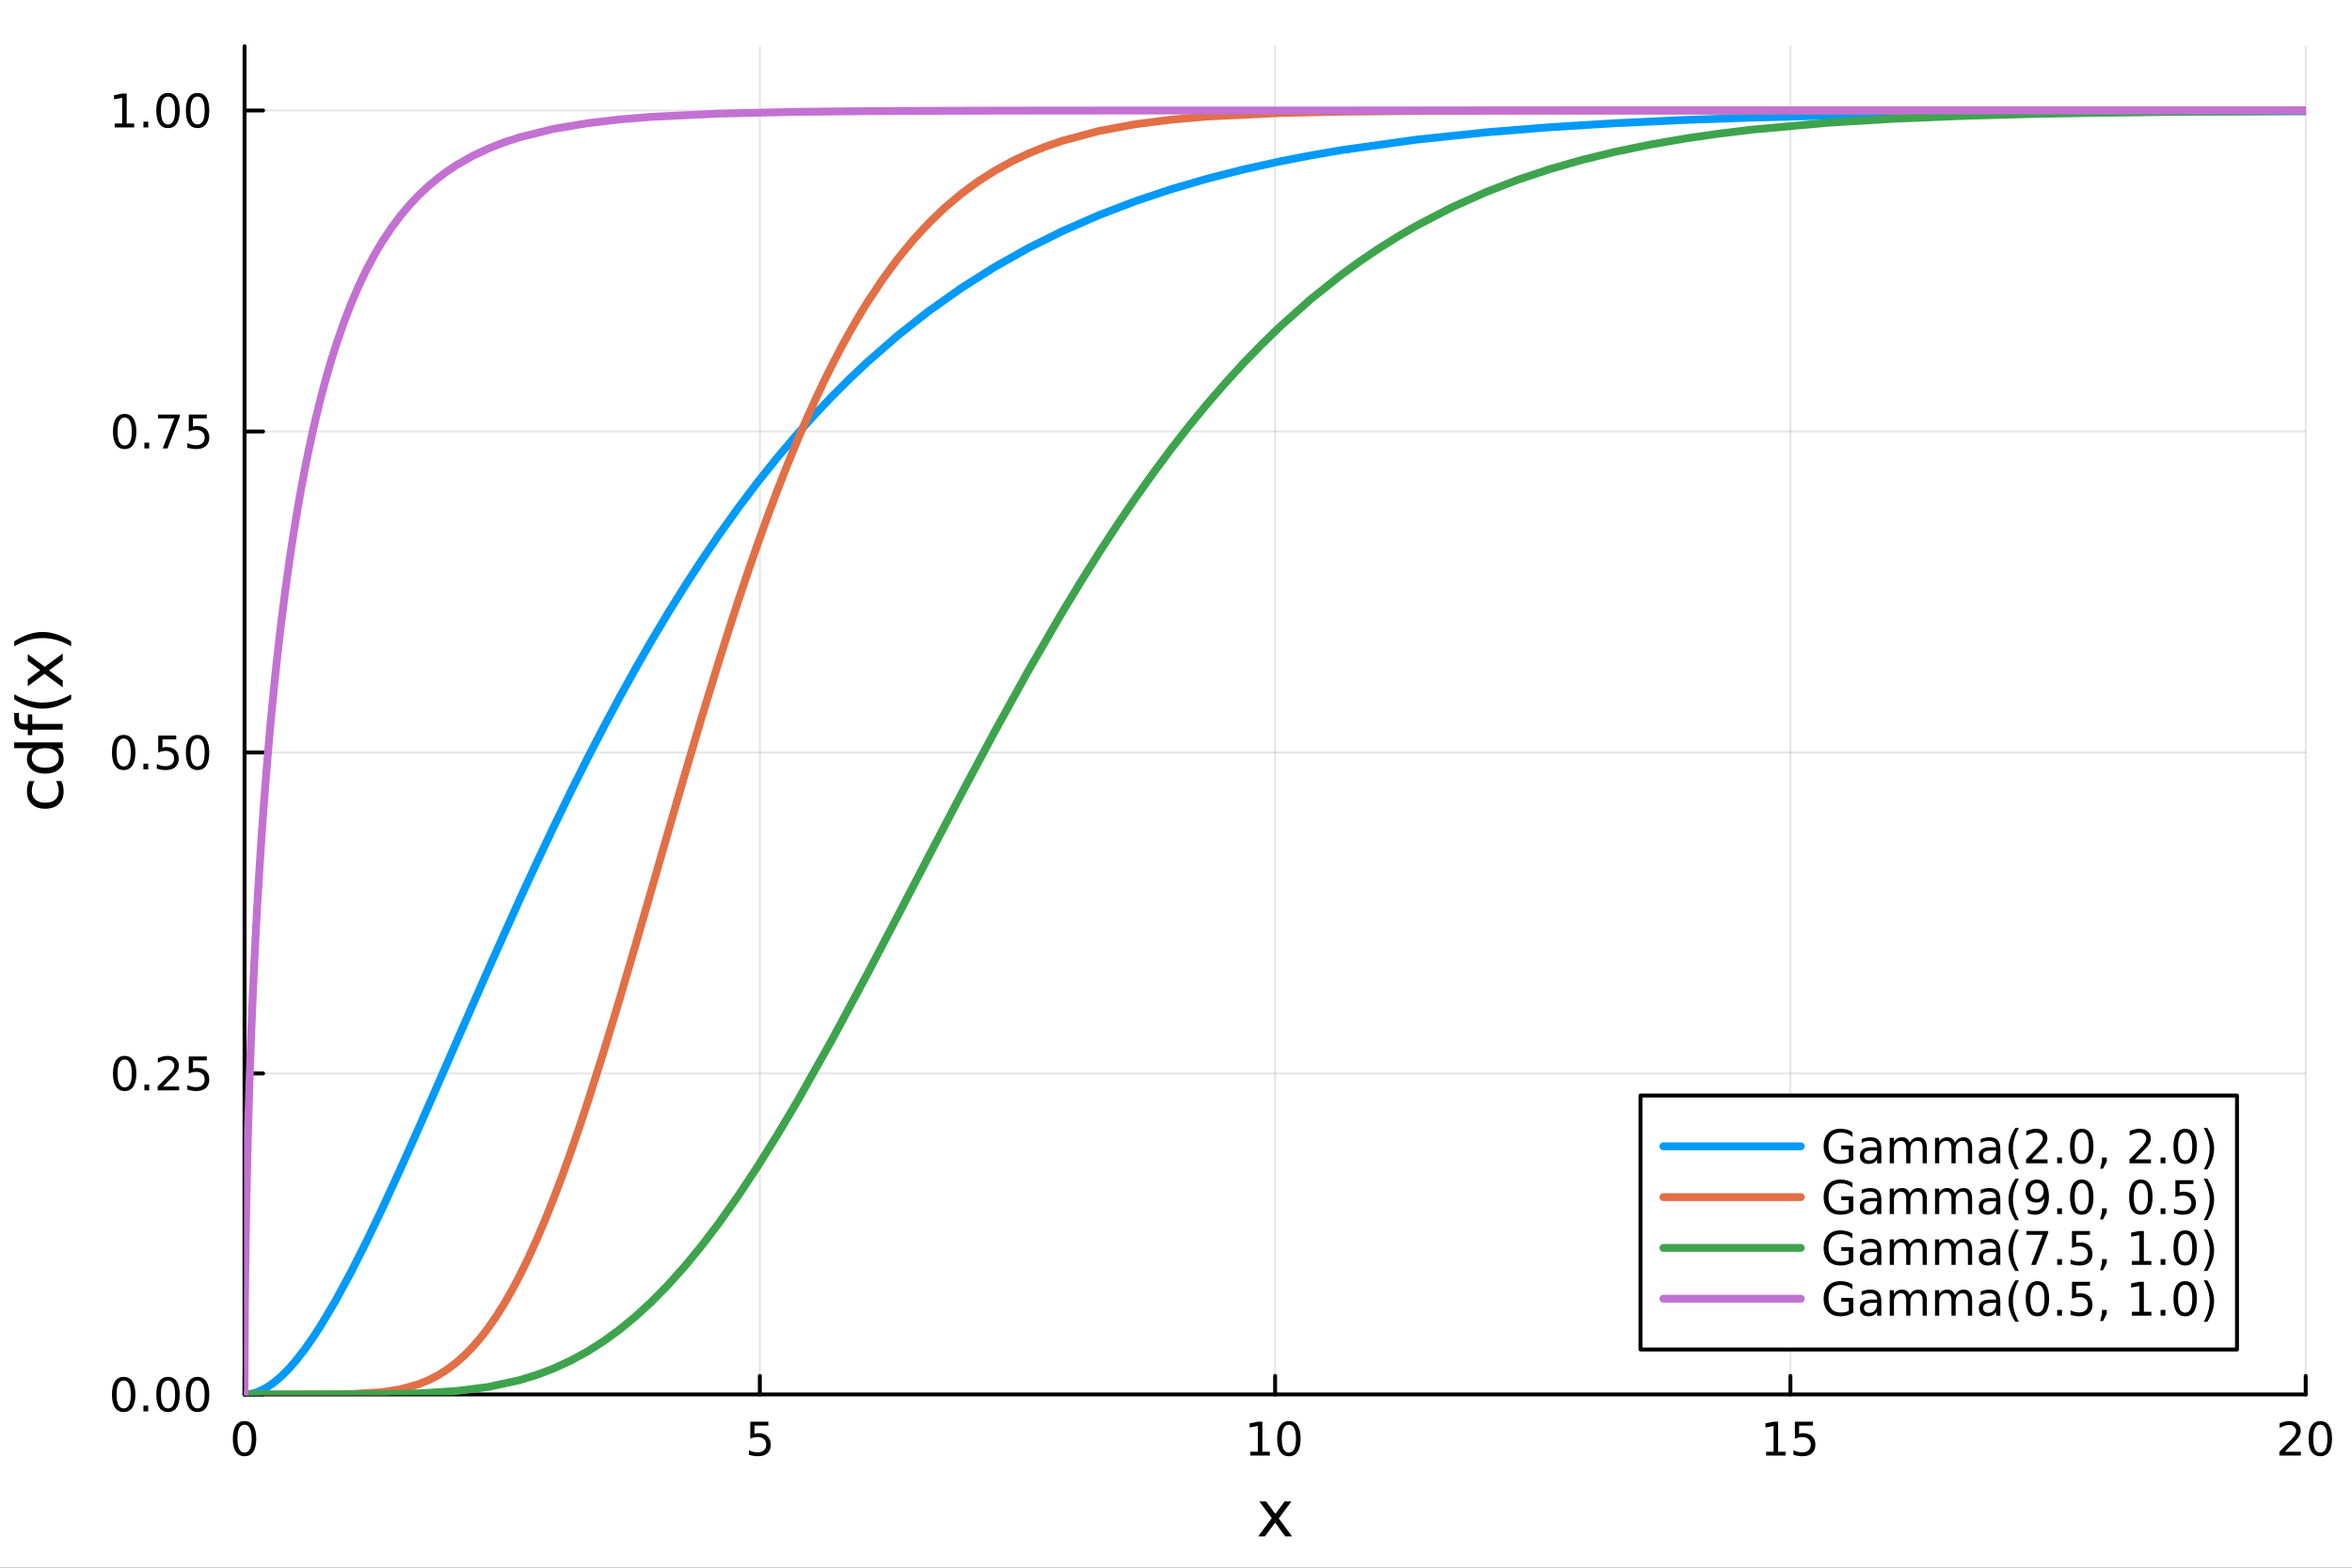 <?xml version="1.0" encoding="utf-8"?>
<svg xmlns="http://www.w3.org/2000/svg" xmlns:xlink="http://www.w3.org/1999/xlink" width="600" height="400" viewBox="0 0 2400 1600">
<rect x="0" y="0" width="2400" height="1600" fill="#333333" stroke="none"/>
<defs>
  <clipPath id="clip940">
    <rect x="0" y="0" width="2400" height="1600"/>
  </clipPath>
</defs>
<path clip-path="url(#clip940)" d="M0 1600 L2400 1600 L2400 0 L0 0  Z" fill="#ffffff" fill-rule="evenodd" fill-opacity="1"/>
<defs>
  <clipPath id="clip941">
    <rect x="480" y="0" width="1681" height="1600"/>
  </clipPath>
</defs>
<path clip-path="url(#clip940)" d="M249.542 1423.18 L2352.76 1423.18 L2352.76 47.244 L249.542 47.244  Z" fill="#ffffff" fill-rule="evenodd" fill-opacity="1"/>
<defs>
  <clipPath id="clip942">
    <rect x="249" y="47" width="2104" height="1377"/>
  </clipPath>
</defs>
<polyline clip-path="url(#clip942)" style="stroke:#000000; stroke-linecap:round; stroke-linejoin:round; stroke-width:2; stroke-opacity:0.1; fill:none" points="249.542,1423.18 249.542,47.244 "/>
<polyline clip-path="url(#clip942)" style="stroke:#000000; stroke-linecap:round; stroke-linejoin:round; stroke-width:2; stroke-opacity:0.1; fill:none" points="775.346,1423.18 775.346,47.244 "/>
<polyline clip-path="url(#clip942)" style="stroke:#000000; stroke-linecap:round; stroke-linejoin:round; stroke-width:2; stroke-opacity:0.1; fill:none" points="1301.15,1423.18 1301.15,47.244 "/>
<polyline clip-path="url(#clip942)" style="stroke:#000000; stroke-linecap:round; stroke-linejoin:round; stroke-width:2; stroke-opacity:0.1; fill:none" points="1826.95,1423.18 1826.95,47.244 "/>
<polyline clip-path="url(#clip942)" style="stroke:#000000; stroke-linecap:round; stroke-linejoin:round; stroke-width:2; stroke-opacity:0.1; fill:none" points="2352.76,1423.18 2352.76,47.244 "/>
<polyline clip-path="url(#clip940)" style="stroke:#000000; stroke-linecap:round; stroke-linejoin:round; stroke-width:4; stroke-opacity:1; fill:none" points="249.542,1423.18 2352.76,1423.18 "/>
<polyline clip-path="url(#clip940)" style="stroke:#000000; stroke-linecap:round; stroke-linejoin:round; stroke-width:4; stroke-opacity:1; fill:none" points="249.542,1423.18 249.542,1404.28 "/>
<polyline clip-path="url(#clip940)" style="stroke:#000000; stroke-linecap:round; stroke-linejoin:round; stroke-width:4; stroke-opacity:1; fill:none" points="775.346,1423.18 775.346,1404.28 "/>
<polyline clip-path="url(#clip940)" style="stroke:#000000; stroke-linecap:round; stroke-linejoin:round; stroke-width:4; stroke-opacity:1; fill:none" points="1301.15,1423.18 1301.15,1404.28 "/>
<polyline clip-path="url(#clip940)" style="stroke:#000000; stroke-linecap:round; stroke-linejoin:round; stroke-width:4; stroke-opacity:1; fill:none" points="1826.95,1423.18 1826.95,1404.28 "/>
<polyline clip-path="url(#clip940)" style="stroke:#000000; stroke-linecap:round; stroke-linejoin:round; stroke-width:4; stroke-opacity:1; fill:none" points="2352.76,1423.18 2352.76,1404.28 "/>
<path clip-path="url(#clip940)" d="M249.542 1454.1 Q245.931 1454.1 244.102 1457.66 Q242.297 1461.2 242.297 1468.33 Q242.297 1475.44 244.102 1479.01 Q245.931 1482.55 249.542 1482.55 Q253.176 1482.55 254.982 1479.01 Q256.811 1475.44 256.811 1468.33 Q256.811 1461.2 254.982 1457.66 Q253.176 1454.1 249.542 1454.1 M249.542 1450.39 Q255.352 1450.39 258.408 1455 Q261.486 1459.58 261.486 1468.33 Q261.486 1477.06 258.408 1481.67 Q255.352 1486.25 249.542 1486.25 Q243.732 1486.25 240.653 1481.67 Q237.598 1477.06 237.598 1468.33 Q237.598 1459.58 240.653 1455 Q243.732 1450.39 249.542 1450.39 Z" fill="#000000" fill-rule="nonzero" fill-opacity="1" /><path clip-path="url(#clip940)" d="M765.623 1451.02 L783.98 1451.02 L783.98 1454.96 L769.906 1454.96 L769.906 1463.43 Q770.924 1463.08 771.943 1462.92 Q772.961 1462.73 773.98 1462.73 Q779.767 1462.73 783.146 1465.9 Q786.526 1469.08 786.526 1474.49 Q786.526 1480.07 783.054 1483.17 Q779.582 1486.25 773.262 1486.25 Q771.086 1486.25 768.818 1485.88 Q766.572 1485.51 764.165 1484.77 L764.165 1480.07 Q766.248 1481.2 768.471 1481.76 Q770.693 1482.32 773.17 1482.32 Q777.174 1482.32 779.512 1480.21 Q781.85 1478.1 781.85 1474.49 Q781.85 1470.88 779.512 1468.77 Q777.174 1466.67 773.17 1466.67 Q771.295 1466.67 769.42 1467.08 Q767.568 1467.5 765.623 1468.38 L765.623 1451.02 Z" fill="#000000" fill-rule="nonzero" fill-opacity="1" /><path clip-path="url(#clip940)" d="M1275.84 1481.64 L1283.48 1481.64 L1283.48 1455.28 L1275.17 1456.95 L1275.17 1452.69 L1283.43 1451.02 L1288.11 1451.02 L1288.11 1481.64 L1295.74 1481.64 L1295.74 1485.58 L1275.84 1485.58 L1275.84 1481.64 Z" fill="#000000" fill-rule="nonzero" fill-opacity="1" /><path clip-path="url(#clip940)" d="M1315.19 1454.1 Q1311.58 1454.1 1309.75 1457.66 Q1307.94 1461.2 1307.94 1468.33 Q1307.94 1475.44 1309.75 1479.01 Q1311.58 1482.55 1315.19 1482.55 Q1318.82 1482.55 1320.63 1479.01 Q1322.46 1475.44 1322.46 1468.33 Q1322.46 1461.2 1320.63 1457.66 Q1318.82 1454.1 1315.19 1454.1 M1315.19 1450.39 Q1321 1450.39 1324.05 1455 Q1327.13 1459.58 1327.13 1468.33 Q1327.13 1477.06 1324.05 1481.67 Q1321 1486.25 1315.19 1486.25 Q1309.38 1486.25 1306.3 1481.67 Q1303.24 1477.06 1303.24 1468.33 Q1303.24 1459.58 1306.3 1455 Q1309.38 1450.39 1315.19 1450.39 Z" fill="#000000" fill-rule="nonzero" fill-opacity="1" /><path clip-path="url(#clip940)" d="M1802.14 1481.64 L1809.78 1481.64 L1809.78 1455.28 L1801.47 1456.95 L1801.47 1452.69 L1809.73 1451.02 L1814.41 1451.02 L1814.41 1481.64 L1822.05 1481.64 L1822.05 1485.58 L1802.14 1485.58 L1802.14 1481.64 Z" fill="#000000" fill-rule="nonzero" fill-opacity="1" /><path clip-path="url(#clip940)" d="M1831.54 1451.02 L1849.89 1451.02 L1849.89 1454.96 L1835.82 1454.96 L1835.82 1463.43 Q1836.84 1463.08 1837.86 1462.92 Q1838.87 1462.73 1839.89 1462.73 Q1845.68 1462.73 1849.06 1465.9 Q1852.44 1469.08 1852.44 1474.49 Q1852.44 1480.07 1848.97 1483.17 Q1845.49 1486.25 1839.17 1486.25 Q1837 1486.25 1834.73 1485.88 Q1832.48 1485.51 1830.08 1484.77 L1830.08 1480.07 Q1832.16 1481.2 1834.38 1481.76 Q1836.61 1482.32 1839.08 1482.32 Q1843.09 1482.32 1845.42 1480.21 Q1847.76 1478.1 1847.76 1474.49 Q1847.76 1470.88 1845.42 1468.77 Q1843.09 1466.67 1839.08 1466.67 Q1837.21 1466.67 1835.33 1467.08 Q1833.48 1467.5 1831.54 1468.38 L1831.54 1451.02 Z" fill="#000000" fill-rule="nonzero" fill-opacity="1" /><path clip-path="url(#clip940)" d="M2331.53 1481.64 L2347.85 1481.64 L2347.85 1485.58 L2325.9 1485.58 L2325.9 1481.64 Q2328.57 1478.89 2333.15 1474.26 Q2337.76 1469.61 2338.94 1468.27 Q2341.18 1465.74 2342.06 1464.01 Q2342.96 1462.25 2342.96 1460.56 Q2342.96 1457.8 2341.02 1456.07 Q2339.1 1454.33 2336 1454.33 Q2333.8 1454.33 2331.34 1455.09 Q2328.91 1455.86 2326.14 1457.41 L2326.14 1452.69 Q2328.96 1451.55 2331.41 1450.97 Q2333.87 1450.39 2335.9 1450.39 Q2341.27 1450.39 2344.47 1453.08 Q2347.66 1455.77 2347.66 1460.26 Q2347.66 1462.39 2346.85 1464.31 Q2346.07 1466.2 2343.96 1468.8 Q2343.38 1469.47 2340.28 1472.69 Q2337.18 1475.88 2331.53 1481.64 Z" fill="#000000" fill-rule="nonzero" fill-opacity="1" /><path clip-path="url(#clip940)" d="M2367.66 1454.1 Q2364.05 1454.1 2362.22 1457.66 Q2360.42 1461.2 2360.42 1468.33 Q2360.42 1475.44 2362.22 1479.01 Q2364.05 1482.55 2367.66 1482.55 Q2371.3 1482.55 2373.1 1479.01 Q2374.93 1475.44 2374.93 1468.33 Q2374.93 1461.2 2373.1 1457.66 Q2371.3 1454.1 2367.66 1454.1 M2367.66 1450.39 Q2373.47 1450.39 2376.53 1455 Q2379.61 1459.58 2379.61 1468.33 Q2379.61 1477.06 2376.53 1481.67 Q2373.47 1486.25 2367.66 1486.25 Q2361.85 1486.25 2358.77 1481.67 Q2355.72 1477.06 2355.72 1468.33 Q2355.72 1459.58 2358.77 1455 Q2361.85 1450.39 2367.66 1450.39 Z" fill="#000000" fill-rule="nonzero" fill-opacity="1" /><path clip-path="url(#clip940)" d="M1317.76 1532.4 L1304.87 1549.74 L1318.43 1568.04 L1311.53 1568.04 L1301.15 1554.04 L1290.77 1568.04 L1283.87 1568.04 L1297.71 1549.39 L1285.04 1532.4 L1291.95 1532.4 L1301.4 1545.1 L1310.86 1532.4 L1317.76 1532.4 Z" fill="#000000" fill-rule="nonzero" fill-opacity="1" /><polyline clip-path="url(#clip942)" style="stroke:#000000; stroke-linecap:round; stroke-linejoin:round; stroke-width:2; stroke-opacity:0.1; fill:none" points="249.542,1423.18 2352.76,1423.18 "/>
<polyline clip-path="url(#clip942)" style="stroke:#000000; stroke-linecap:round; stroke-linejoin:round; stroke-width:2; stroke-opacity:0.1; fill:none" points="249.542,1095.58 2352.76,1095.58 "/>
<polyline clip-path="url(#clip942)" style="stroke:#000000; stroke-linecap:round; stroke-linejoin:round; stroke-width:2; stroke-opacity:0.1; fill:none" points="249.542,767.972 2352.76,767.972 "/>
<polyline clip-path="url(#clip942)" style="stroke:#000000; stroke-linecap:round; stroke-linejoin:round; stroke-width:2; stroke-opacity:0.1; fill:none" points="249.542,440.369 2352.76,440.369 "/>
<polyline clip-path="url(#clip942)" style="stroke:#000000; stroke-linecap:round; stroke-linejoin:round; stroke-width:2; stroke-opacity:0.1; fill:none" points="249.542,112.765 2352.76,112.765 "/>
<polyline clip-path="url(#clip940)" style="stroke:#000000; stroke-linecap:round; stroke-linejoin:round; stroke-width:4; stroke-opacity:1; fill:none" points="249.542,1423.18 249.542,47.244 "/>
<polyline clip-path="url(#clip940)" style="stroke:#000000; stroke-linecap:round; stroke-linejoin:round; stroke-width:4; stroke-opacity:1; fill:none" points="249.542,1423.18 268.44,1423.18 "/>
<polyline clip-path="url(#clip940)" style="stroke:#000000; stroke-linecap:round; stroke-linejoin:round; stroke-width:4; stroke-opacity:1; fill:none" points="249.542,1095.58 268.44,1095.58 "/>
<polyline clip-path="url(#clip940)" style="stroke:#000000; stroke-linecap:round; stroke-linejoin:round; stroke-width:4; stroke-opacity:1; fill:none" points="249.542,767.972 268.44,767.972 "/>
<polyline clip-path="url(#clip940)" style="stroke:#000000; stroke-linecap:round; stroke-linejoin:round; stroke-width:4; stroke-opacity:1; fill:none" points="249.542,440.369 268.44,440.369 "/>
<polyline clip-path="url(#clip940)" style="stroke:#000000; stroke-linecap:round; stroke-linejoin:round; stroke-width:4; stroke-opacity:1; fill:none" points="249.542,112.765 268.44,112.765 "/>
<path clip-path="url(#clip940)" d="M126.205 1408.98 Q122.593 1408.98 120.765 1412.54 Q118.959 1416.08 118.959 1423.21 Q118.959 1430.32 120.765 1433.89 Q122.593 1437.43 126.205 1437.43 Q129.839 1437.43 131.644 1433.89 Q133.473 1430.32 133.473 1423.21 Q133.473 1416.08 131.644 1412.54 Q129.839 1408.98 126.205 1408.98 M126.205 1405.27 Q132.015 1405.27 135.07 1409.88 Q138.149 1414.46 138.149 1423.21 Q138.149 1431.94 135.07 1436.55 Q132.015 1441.13 126.205 1441.13 Q120.394 1441.13 117.316 1436.55 Q114.26 1431.94 114.26 1423.21 Q114.26 1414.46 117.316 1409.88 Q120.394 1405.27 126.205 1405.27 Z" fill="#000000" fill-rule="nonzero" fill-opacity="1" /><path clip-path="url(#clip940)" d="M146.366 1434.58 L151.251 1434.58 L151.251 1440.46 L146.366 1440.46 L146.366 1434.58 Z" fill="#000000" fill-rule="nonzero" fill-opacity="1" /><path clip-path="url(#clip940)" d="M171.436 1408.98 Q167.825 1408.98 165.996 1412.54 Q164.19 1416.08 164.19 1423.21 Q164.19 1430.32 165.996 1433.89 Q167.825 1437.43 171.436 1437.43 Q175.07 1437.43 176.876 1433.89 Q178.704 1430.32 178.704 1423.21 Q178.704 1416.08 176.876 1412.54 Q175.07 1408.98 171.436 1408.98 M171.436 1405.27 Q177.246 1405.27 180.301 1409.88 Q183.38 1414.46 183.38 1423.21 Q183.38 1431.94 180.301 1436.55 Q177.246 1441.13 171.436 1441.13 Q165.626 1441.13 162.547 1436.55 Q159.491 1431.94 159.491 1423.21 Q159.491 1414.46 162.547 1409.88 Q165.626 1405.27 171.436 1405.27 Z" fill="#000000" fill-rule="nonzero" fill-opacity="1" /><path clip-path="url(#clip940)" d="M201.598 1408.98 Q197.987 1408.98 196.158 1412.54 Q194.352 1416.08 194.352 1423.21 Q194.352 1430.32 196.158 1433.89 Q197.987 1437.43 201.598 1437.43 Q205.232 1437.43 207.037 1433.89 Q208.866 1430.32 208.866 1423.21 Q208.866 1416.08 207.037 1412.54 Q205.232 1408.98 201.598 1408.98 M201.598 1405.27 Q207.408 1405.27 210.463 1409.88 Q213.542 1414.46 213.542 1423.21 Q213.542 1431.94 210.463 1436.55 Q207.408 1441.13 201.598 1441.13 Q195.787 1441.13 192.709 1436.55 Q189.653 1431.94 189.653 1423.21 Q189.653 1414.46 192.709 1409.88 Q195.787 1405.27 201.598 1405.27 Z" fill="#000000" fill-rule="nonzero" fill-opacity="1" /><path clip-path="url(#clip940)" d="M127.2 1081.37 Q123.589 1081.37 121.76 1084.94 Q119.955 1088.48 119.955 1095.61 Q119.955 1102.72 121.76 1106.28 Q123.589 1109.82 127.2 1109.82 Q130.834 1109.82 132.64 1106.28 Q134.468 1102.72 134.468 1095.61 Q134.468 1088.48 132.64 1084.94 Q130.834 1081.37 127.2 1081.37 M127.2 1077.67 Q133.01 1077.67 136.066 1082.28 Q139.144 1086.86 139.144 1095.61 Q139.144 1104.34 136.066 1108.94 Q133.01 1113.53 127.2 1113.53 Q121.39 1113.53 118.311 1108.94 Q115.256 1104.34 115.256 1095.61 Q115.256 1086.86 118.311 1082.28 Q121.39 1077.67 127.2 1077.67 Z" fill="#000000" fill-rule="nonzero" fill-opacity="1" /><path clip-path="url(#clip940)" d="M147.362 1106.98 L152.246 1106.98 L152.246 1112.86 L147.362 1112.86 L147.362 1106.98 Z" fill="#000000" fill-rule="nonzero" fill-opacity="1" /><path clip-path="url(#clip940)" d="M166.459 1108.92 L182.778 1108.92 L182.778 1112.86 L160.834 1112.86 L160.834 1108.92 Q163.496 1106.17 168.079 1101.54 Q172.686 1096.88 173.866 1095.54 Q176.112 1093.02 176.991 1091.28 Q177.894 1089.52 177.894 1087.83 Q177.894 1085.08 175.95 1083.34 Q174.028 1081.61 170.927 1081.61 Q168.727 1081.61 166.274 1082.37 Q163.843 1083.13 161.065 1084.68 L161.065 1079.96 Q163.89 1078.83 166.343 1078.25 Q168.797 1077.67 170.834 1077.67 Q176.204 1077.67 179.399 1080.36 Q182.593 1083.04 182.593 1087.53 Q182.593 1089.66 181.783 1091.58 Q180.996 1093.48 178.889 1096.07 Q178.311 1096.75 175.209 1099.96 Q172.107 1103.16 166.459 1108.92 Z" fill="#000000" fill-rule="nonzero" fill-opacity="1" /><path clip-path="url(#clip940)" d="M192.639 1078.3 L210.996 1078.3 L210.996 1082.23 L196.922 1082.23 L196.922 1090.7 Q197.94 1090.36 198.959 1090.19 Q199.977 1090.01 200.996 1090.01 Q206.783 1090.01 210.162 1093.18 Q213.542 1096.35 213.542 1101.77 Q213.542 1107.35 210.07 1110.45 Q206.598 1113.53 200.278 1113.53 Q198.102 1113.53 195.834 1113.16 Q193.588 1112.79 191.181 1112.05 L191.181 1107.35 Q193.264 1108.48 195.487 1109.04 Q197.709 1109.59 200.186 1109.59 Q204.19 1109.59 206.528 1107.49 Q208.866 1105.38 208.866 1101.77 Q208.866 1098.16 206.528 1096.05 Q204.19 1093.94 200.186 1093.94 Q198.311 1093.94 196.436 1094.36 Q194.584 1094.78 192.639 1095.66 L192.639 1078.3 Z" fill="#000000" fill-rule="nonzero" fill-opacity="1" /><path clip-path="url(#clip940)" d="M126.205 753.771 Q122.593 753.771 120.765 757.336 Q118.959 760.877 118.959 768.007 Q118.959 775.114 120.765 778.678 Q122.593 782.22 126.205 782.22 Q129.839 782.22 131.644 778.678 Q133.473 775.114 133.473 768.007 Q133.473 760.877 131.644 757.336 Q129.839 753.771 126.205 753.771 M126.205 750.067 Q132.015 750.067 135.07 754.674 Q138.149 759.257 138.149 768.007 Q138.149 776.734 135.07 781.34 Q132.015 785.924 126.205 785.924 Q120.394 785.924 117.316 781.34 Q114.26 776.734 114.26 768.007 Q114.26 759.257 117.316 754.674 Q120.394 750.067 126.205 750.067 Z" fill="#000000" fill-rule="nonzero" fill-opacity="1" /><path clip-path="url(#clip940)" d="M146.366 779.373 L151.251 779.373 L151.251 785.252 L146.366 785.252 L146.366 779.373 Z" fill="#000000" fill-rule="nonzero" fill-opacity="1" /><path clip-path="url(#clip940)" d="M161.482 750.692 L179.839 750.692 L179.839 754.628 L165.765 754.628 L165.765 763.1 Q166.783 762.752 167.802 762.59 Q168.82 762.405 169.839 762.405 Q175.626 762.405 179.005 765.577 Q182.385 768.748 182.385 774.164 Q182.385 779.743 178.913 782.845 Q175.44 785.924 169.121 785.924 Q166.945 785.924 164.677 785.553 Q162.431 785.183 160.024 784.442 L160.024 779.743 Q162.107 780.877 164.329 781.433 Q166.552 781.988 169.028 781.988 Q173.033 781.988 175.371 779.882 Q177.709 777.776 177.709 774.164 Q177.709 770.553 175.371 768.447 Q173.033 766.34 169.028 766.34 Q167.153 766.34 165.278 766.757 Q163.427 767.174 161.482 768.053 L161.482 750.692 Z" fill="#000000" fill-rule="nonzero" fill-opacity="1" /><path clip-path="url(#clip940)" d="M201.598 753.771 Q197.987 753.771 196.158 757.336 Q194.352 760.877 194.352 768.007 Q194.352 775.114 196.158 778.678 Q197.987 782.22 201.598 782.22 Q205.232 782.22 207.037 778.678 Q208.866 775.114 208.866 768.007 Q208.866 760.877 207.037 757.336 Q205.232 753.771 201.598 753.771 M201.598 750.067 Q207.408 750.067 210.463 754.674 Q213.542 759.257 213.542 768.007 Q213.542 776.734 210.463 781.34 Q207.408 785.924 201.598 785.924 Q195.787 785.924 192.709 781.34 Q189.653 776.734 189.653 768.007 Q189.653 759.257 192.709 754.674 Q195.787 750.067 201.598 750.067 Z" fill="#000000" fill-rule="nonzero" fill-opacity="1" /><path clip-path="url(#clip940)" d="M127.2 426.167 Q123.589 426.167 121.76 429.732 Q119.955 433.274 119.955 440.403 Q119.955 447.51 121.76 451.075 Q123.589 454.616 127.2 454.616 Q130.834 454.616 132.64 451.075 Q134.468 447.51 134.468 440.403 Q134.468 433.274 132.64 429.732 Q130.834 426.167 127.2 426.167 M127.2 422.464 Q133.01 422.464 136.066 427.07 Q139.144 431.653 139.144 440.403 Q139.144 449.13 136.066 453.737 Q133.01 458.32 127.2 458.32 Q121.39 458.32 118.311 453.737 Q115.256 449.13 115.256 440.403 Q115.256 431.653 118.311 427.07 Q121.39 422.464 127.2 422.464 Z" fill="#000000" fill-rule="nonzero" fill-opacity="1" /><path clip-path="url(#clip940)" d="M147.362 451.769 L152.246 451.769 L152.246 457.649 L147.362 457.649 L147.362 451.769 Z" fill="#000000" fill-rule="nonzero" fill-opacity="1" /><path clip-path="url(#clip940)" d="M161.251 423.089 L183.473 423.089 L183.473 425.079 L170.927 457.649 L166.042 457.649 L177.848 427.024 L161.251 427.024 L161.251 423.089 Z" fill="#000000" fill-rule="nonzero" fill-opacity="1" /><path clip-path="url(#clip940)" d="M192.639 423.089 L210.996 423.089 L210.996 427.024 L196.922 427.024 L196.922 435.496 Q197.94 435.149 198.959 434.987 Q199.977 434.801 200.996 434.801 Q206.783 434.801 210.162 437.973 Q213.542 441.144 213.542 446.561 Q213.542 452.139 210.07 455.241 Q206.598 458.32 200.278 458.32 Q198.102 458.32 195.834 457.95 Q193.588 457.579 191.181 456.838 L191.181 452.139 Q193.264 453.274 195.487 453.829 Q197.709 454.385 200.186 454.385 Q204.19 454.385 206.528 452.278 Q208.866 450.172 208.866 446.561 Q208.866 442.95 206.528 440.843 Q204.19 438.737 200.186 438.737 Q198.311 438.737 196.436 439.153 Q194.584 439.57 192.639 440.45 L192.639 423.089 Z" fill="#000000" fill-rule="nonzero" fill-opacity="1" /><path clip-path="url(#clip940)" d="M117.015 126.11 L124.654 126.11 L124.654 99.744 L116.343 101.411 L116.343 97.151 L124.607 95.485 L129.283 95.485 L129.283 126.11 L136.922 126.11 L136.922 130.045 L117.015 130.045 L117.015 126.11 Z" fill="#000000" fill-rule="nonzero" fill-opacity="1" /><path clip-path="url(#clip940)" d="M146.366 124.165 L151.251 124.165 L151.251 130.045 L146.366 130.045 L146.366 124.165 Z" fill="#000000" fill-rule="nonzero" fill-opacity="1" /><path clip-path="url(#clip940)" d="M171.436 98.564 Q167.825 98.564 165.996 102.128 Q164.19 105.67 164.19 112.8 Q164.19 119.906 165.996 123.471 Q167.825 127.012 171.436 127.012 Q175.07 127.012 176.876 123.471 Q178.704 119.906 178.704 112.8 Q178.704 105.67 176.876 102.128 Q175.07 98.564 171.436 98.564 M171.436 94.86 Q177.246 94.86 180.301 99.466 Q183.38 104.05 183.38 112.8 Q183.38 121.526 180.301 126.133 Q177.246 130.716 171.436 130.716 Q165.626 130.716 162.547 126.133 Q159.491 121.526 159.491 112.8 Q159.491 104.05 162.547 99.466 Q165.626 94.86 171.436 94.86 Z" fill="#000000" fill-rule="nonzero" fill-opacity="1" /><path clip-path="url(#clip940)" d="M201.598 98.564 Q197.987 98.564 196.158 102.128 Q194.352 105.67 194.352 112.8 Q194.352 119.906 196.158 123.471 Q197.987 127.012 201.598 127.012 Q205.232 127.012 207.037 123.471 Q208.866 119.906 208.866 112.8 Q208.866 105.67 207.037 102.128 Q205.232 98.564 201.598 98.564 M201.598 94.86 Q207.408 94.86 210.463 99.466 Q213.542 104.05 213.542 112.8 Q213.542 121.526 210.463 126.133 Q207.408 130.716 201.598 130.716 Q195.787 130.716 192.709 126.133 Q189.653 121.526 189.653 112.8 Q189.653 104.05 192.709 99.466 Q195.787 94.86 201.598 94.86 Z" fill="#000000" fill-rule="nonzero" fill-opacity="1" /><path clip-path="url(#clip940)" d="M29.725 797.214 L35.199 797.214 Q33.831 799.697 33.162 802.211 Q32.462 804.694 32.462 807.24 Q32.462 812.937 36.09 816.088 Q39.687 819.239 46.212 819.239 Q52.737 819.239 56.365 816.088 Q59.962 812.937 59.962 807.24 Q59.962 804.694 59.294 802.211 Q58.593 799.697 57.225 797.214 L62.636 797.214 Q63.781 799.665 64.354 802.307 Q64.927 804.916 64.927 807.877 Q64.927 815.929 59.866 820.672 Q54.806 825.414 46.212 825.414 Q37.491 825.414 32.494 820.64 Q27.497 815.834 27.497 807.495 Q27.497 804.789 28.07 802.211 Q28.611 799.633 29.725 797.214 Z" fill="#000000" fill-rule="nonzero" fill-opacity="1" /><path clip-path="url(#clip940)" d="M33.767 763.571 L14.479 763.571 L14.479 757.715 L64.004 757.715 L64.004 763.571 L58.657 763.571 Q61.84 765.417 63.399 768.25 Q64.927 771.051 64.927 774.998 Q64.927 781.459 59.771 785.533 Q54.615 789.575 46.212 789.575 Q37.809 789.575 32.653 785.533 Q27.497 781.459 27.497 774.998 Q27.497 771.051 29.056 768.25 Q30.584 765.417 33.767 763.571 M46.212 783.528 Q52.673 783.528 56.365 780.886 Q60.026 778.212 60.026 773.565 Q60.026 768.918 56.365 766.245 Q52.673 763.571 46.212 763.571 Q39.751 763.571 36.09 766.245 Q32.398 768.918 32.398 773.565 Q32.398 778.212 36.09 780.886 Q39.751 783.528 46.212 783.528 Z" fill="#000000" fill-rule="nonzero" fill-opacity="1" /><path clip-path="url(#clip940)" d="M14.479 727.605 L19.349 727.605 L19.349 733.207 Q19.349 736.358 20.622 737.599 Q21.895 738.809 25.205 738.809 L28.356 738.809 L28.356 729.165 L32.908 729.165 L32.908 738.809 L64.004 738.809 L64.004 744.697 L32.908 744.697 L32.908 750.299 L28.356 750.299 L28.356 744.697 L25.874 744.697 Q19.922 744.697 17.216 741.928 Q14.479 739.159 14.479 733.143 L14.479 727.605 Z" fill="#000000" fill-rule="nonzero" fill-opacity="1" /><path clip-path="url(#clip940)" d="M14.543 708.635 Q21.863 712.9 29.025 714.969 Q36.186 717.038 43.538 717.038 Q50.891 717.038 58.116 714.969 Q65.309 712.868 72.598 708.635 L72.598 713.728 Q65.118 718.502 57.893 720.889 Q50.668 723.244 43.538 723.244 Q36.441 723.244 29.247 720.889 Q22.054 718.534 14.543 713.728 L14.543 708.635 Z" fill="#000000" fill-rule="nonzero" fill-opacity="1" /><path clip-path="url(#clip940)" d="M28.356 667.64 L45.703 680.531 L64.004 666.972 L64.004 673.878 L50 684.254 L64.004 694.631 L64.004 701.537 L45.353 687.692 L28.356 700.36 L28.356 693.453 L41.056 684 L28.356 674.547 L28.356 667.64 Z" fill="#000000" fill-rule="nonzero" fill-opacity="1" /><path clip-path="url(#clip940)" d="M14.543 659.619 L14.543 654.527 Q22.054 649.752 29.247 647.397 Q36.441 645.01 43.538 645.01 Q50.668 645.01 57.893 647.397 Q65.118 649.752 72.598 654.527 L72.598 659.619 Q65.309 655.386 58.116 653.317 Q50.891 651.216 43.538 651.216 Q36.186 651.216 29.025 653.317 Q21.863 655.386 14.543 659.619 Z" fill="#000000" fill-rule="nonzero" fill-opacity="1" /><polyline clip-path="url(#clip942)" style="stroke:#009af9; stroke-linecap:round; stroke-linejoin:round; stroke-width:8; stroke-opacity:1; fill:none" points="249.542,1423.18 252.965,1423.01 256.389,1422.5 259.812,1421.67 263.235,1420.52 271.148,1416.72 279.062,1411.42 286.975,1404.73 294.888,1396.77 302.801,1387.63 310.715,1377.41 318.628,1366.21 326.541,1354.12 342.368,1327.56 358.194,1298.32 374.021,1266.95 389.847,1233.89 408.869,1192.5 427.892,1149.89 446.914,1106.58 465.936,1063 498.102,989.71 530.268,918.098 547.739,880.273 565.209,843.362 582.68,807.458 600.151,772.636 616.257,741.54 632.363,711.443 648.47,682.366 664.576,654.323 681.844,625.411 699.112,597.693 716.379,571.159 733.647,545.796 753.653,517.847 773.66,491.404 793.666,466.425 813.673,442.862 831.452,423.068 849.231,404.315 867.011,386.562 884.79,369.772 915.972,342.531 947.153,317.917 981.15,293.832 1015.15,272.367 1049.34,253.169 1083.54,236.139 1121.35,219.57 1159.16,205.114 1195.14,193.095 1231.12,182.572 1268.52,173.032 1305.93,164.747 1337.42,158.632 1368.91,153.212 1445.79,142.45 1516.23,135.065 1581.28,129.854 1647.18,125.791 1721.02,122.355 1787.94,120.019 1864.56,118.025 1935.51,116.665 2005.45,115.665 2073.35,114.937 2142.96,114.378 2219.23,113.928 2330.03,113.487 2352.76,113.419 "/>
<polyline clip-path="url(#clip942)" style="stroke:#e26f46; stroke-linecap:round; stroke-linejoin:round; stroke-width:8; stroke-opacity:1; fill:none" points="249.542,1423.18 256.389,1423.18 263.235,1423.18 294.888,1423.18 326.541,1423.15 358.194,1422.79 389.847,1420.86 408.869,1417.87 427.892,1412.47 437.403,1408.55 446.914,1403.66 456.425,1397.65 465.936,1390.41 473.977,1383.25 482.019,1375.06 490.06,1365.78 498.102,1355.39 506.143,1343.83 514.185,1331.09 522.226,1317.14 530.268,1301.99 539.003,1284.17 547.739,1264.96 556.474,1244.39 565.209,1222.52 573.945,1199.41 582.68,1175.12 591.415,1149.76 600.151,1123.4 616.257,1072.55 632.363,1019.35 648.47,964.515 664.576,908.755 681.844,848.729 699.112,789.228 716.379,730.964 733.647,674.559 743.65,642.939 753.653,612.201 763.657,582.416 773.66,553.642 783.663,525.929 793.666,499.313 803.669,473.821 813.673,449.471 822.562,428.796 831.452,409.03 840.342,390.168 849.231,372.203 858.121,355.122 867.011,338.909 875.9,323.547 884.79,309.015 900.381,285.461 915.972,264.25 931.562,245.236 947.153,228.263 964.152,211.9 981.15,197.573 998.148,185.085 1015.15,174.245 1032.25,164.822 1049.34,156.715 1066.44,149.766 1083.54,143.83 1121.35,133.674 1159.16,126.67 1195.14,122.099 1231.12,118.972 1305.93,115.348 1368.91,113.968 1445.79,113.224 1516.23,112.95 1581.28,112.844 1647.18,112.797 1721.02,112.777 1787.94,112.769 1864.56,112.766 1935.51,112.765 2005.45,112.765 2073.35,112.765 2142.96,112.765 2219.23,112.765 2330.03,112.765 2352.76,112.765 "/>
<polyline clip-path="url(#clip942)" style="stroke:#3da44d; stroke-linecap:round; stroke-linejoin:round; stroke-width:8; stroke-opacity:1; fill:none" points="249.542,1423.18 256.389,1423.18 263.235,1423.18 326.541,1423.18 389.847,1422.93 427.892,1422.06 465.936,1419.69 498.102,1415.57 530.268,1408.56 547.739,1403.2 565.209,1396.56 582.68,1388.5 600.151,1378.91 616.257,1368.61 632.363,1356.86 648.47,1343.6 664.576,1328.81 681.844,1311.25 699.112,1291.93 716.379,1270.89 733.647,1248.17 753.653,1219.88 773.66,1189.6 793.666,1157.52 813.673,1123.83 849.231,1060.69 884.79,994.481 915.972,934.95 947.153,874.958 981.15,809.977 1015.15,746.353 1049.34,684.53 1083.54,625.554 1102.45,594.365 1121.35,564.268 1140.26,535.317 1159.16,507.551 1177.15,482.258 1195.14,458.077 1213.13,435.016 1231.12,413.073 1249.82,391.434 1268.52,370.98 1287.23,351.689 1305.93,333.533 1337.42,305.444 1368.91,280.311 1388.13,266.34 1407.35,253.354 1426.57,241.304 1445.79,230.142 1481.01,211.841 1516.23,196.071 1548.75,183.513 1581.28,172.667 1614.23,163.224 1647.18,155.147 1684.1,147.507 1721.02,141.149 1754.48,136.333 1787.94,132.285 1864.56,125.329 1935.51,121.033 2005.45,118.187 2073.35,116.336 2142.96,115.074 2219.23,114.185 2330.03,113.455 2352.76,113.359 "/>
<polyline clip-path="url(#clip942)" style="stroke:#c271d2; stroke-linecap:round; stroke-linejoin:round; stroke-width:8; stroke-opacity:1; fill:none" points="249.542,1423.18 249.649,1376.03 249.756,1356.53 249.863,1341.58 249.97,1328.99 250.077,1317.9 250.184,1307.89 250.291,1298.7 250.398,1290.15 250.612,1274.55 250.826,1260.47 251.04,1247.55 251.254,1235.55 251.682,1213.69 252.109,1194.01 252.537,1175.98 252.965,1159.26 253.821,1128.9 254.677,1101.68 255.533,1076.85 256.389,1053.92 257.244,1032.56 258.1,1012.53 258.956,993.625 259.812,975.71 260.668,958.666 261.523,942.4 261.951,934.532 262.379,926.831 262.807,919.288 263.235,911.896 265.213,879.501 267.192,849.662 269.17,821.979 271.148,796.15 273.127,771.939 275.105,749.156 277.083,727.648 279.062,707.286 281.04,687.963 283.018,669.586 284.997,652.078 286.975,635.369 290.932,604.116 294.888,575.425 298.845,548.975 302.801,524.505 306.758,501.799 310.715,480.675 314.671,460.98 318.628,442.58 322.585,425.36 326.541,409.22 330.498,394.07 334.454,379.832 338.411,366.435 342.368,353.818 350.281,330.698 358.194,310.082 366.108,291.645 374.021,275.116 381.934,260.266 389.847,246.898 399.358,232.556 408.869,219.864 418.381,208.611 427.892,198.618 437.403,189.728 446.914,181.811 456.425,174.75 465.936,168.447 482.019,159.274 498.102,151.669 514.185,145.351 530.268,140.092 565.209,131.474 600.151,125.627 632.363,121.898 664.576,119.267 733.647,115.924 813.673,114.147 884.79,113.432 947.153,113.119 1015.15,112.943 1083.54,112.854 1159.16,112.807 1231.12,112.785 1305.93,112.775 1368.91,112.77 1445.79,112.767 1516.23,112.766 1581.28,112.765 1647.18,112.765 1721.02,112.765 1787.94,112.765 1864.56,112.765 1935.51,112.765 2005.45,112.765 2073.35,112.765 2142.96,112.765 2219.23,112.765 2330.03,112.765 2352.76,112.765 "/>
<path clip-path="url(#clip940)" d="M1673.95 1377.32 L2282.65 1377.32 L2282.65 1118.12 L1673.95 1118.12  Z" fill="#ffffff" fill-rule="evenodd" fill-opacity="1"/>
<polyline clip-path="url(#clip940)" style="stroke:#000000; stroke-linecap:round; stroke-linejoin:round; stroke-width:4; stroke-opacity:1; fill:none" points="1673.95,1377.32 2282.65,1377.32 2282.65,1118.12 1673.95,1118.12 1673.95,1377.32 "/>
<polyline clip-path="url(#clip940)" style="stroke:#009af9; stroke-linecap:round; stroke-linejoin:round; stroke-width:8; stroke-opacity:1; fill:none" points="1697.32,1169.96 1837.53,1169.96 "/>
<path clip-path="url(#clip940)" d="M1886.46 1182.3 L1886.46 1173.02 L1878.82 1173.02 L1878.82 1169.18 L1891.09 1169.18 L1891.09 1184.02 Q1888.38 1185.94 1885.12 1186.93 Q1881.85 1187.91 1878.15 1187.91 Q1870.05 1187.91 1865.46 1183.18 Q1860.9 1178.44 1860.9 1169.99 Q1860.9 1161.52 1865.46 1156.8 Q1870.05 1152.05 1878.15 1152.05 Q1881.53 1152.05 1884.56 1152.88 Q1887.62 1153.72 1890.18 1155.34 L1890.18 1160.31 Q1887.59 1158.12 1884.68 1157 Q1881.76 1155.89 1878.54 1155.89 Q1872.2 1155.89 1869 1159.43 Q1865.83 1162.98 1865.83 1169.99 Q1865.83 1176.98 1869 1180.52 Q1872.2 1184.06 1878.54 1184.06 Q1881.02 1184.06 1882.96 1183.65 Q1884.91 1183.21 1886.46 1182.3 Z" fill="#000000" fill-rule="nonzero" fill-opacity="1" /><path clip-path="url(#clip940)" d="M1911.23 1174.2 Q1906.06 1174.2 1904.07 1175.38 Q1902.08 1176.56 1902.08 1179.41 Q1902.08 1181.68 1903.56 1183.02 Q1905.07 1184.34 1907.64 1184.34 Q1911.18 1184.34 1913.31 1181.84 Q1915.46 1179.32 1915.46 1175.15 L1915.46 1174.2 L1911.23 1174.2 M1919.72 1172.44 L1919.72 1187.24 L1915.46 1187.24 L1915.46 1183.3 Q1914 1185.66 1911.83 1186.8 Q1909.65 1187.91 1906.5 1187.91 Q1902.52 1187.91 1900.16 1185.68 Q1897.82 1183.44 1897.82 1179.69 Q1897.82 1175.31 1900.74 1173.09 Q1903.68 1170.87 1909.49 1170.87 L1915.46 1170.87 L1915.46 1170.45 Q1915.46 1167.51 1913.52 1165.92 Q1911.6 1164.3 1908.1 1164.3 Q1905.88 1164.3 1903.77 1164.83 Q1901.67 1165.36 1899.72 1166.43 L1899.72 1162.49 Q1902.06 1161.59 1904.26 1161.15 Q1906.46 1160.68 1908.54 1160.68 Q1914.17 1160.68 1916.94 1163.6 Q1919.72 1166.52 1919.72 1172.44 Z" fill="#000000" fill-rule="nonzero" fill-opacity="1" /><path clip-path="url(#clip940)" d="M1948.68 1166.29 Q1950.28 1163.42 1952.5 1162.05 Q1954.72 1160.68 1957.73 1160.68 Q1961.78 1160.68 1963.98 1163.53 Q1966.18 1166.36 1966.18 1171.59 L1966.18 1187.24 L1961.9 1187.24 L1961.9 1171.73 Q1961.9 1168 1960.58 1166.19 Q1959.26 1164.39 1956.55 1164.39 Q1953.24 1164.39 1951.32 1166.59 Q1949.4 1168.79 1949.4 1172.58 L1949.4 1187.24 L1945.11 1187.24 L1945.11 1171.73 Q1945.11 1167.98 1943.8 1166.19 Q1942.48 1164.39 1939.72 1164.39 Q1936.46 1164.39 1934.54 1166.61 Q1932.61 1168.81 1932.61 1172.58 L1932.61 1187.24 L1928.33 1187.24 L1928.33 1161.31 L1932.61 1161.31 L1932.61 1165.34 Q1934.07 1162.95 1936.11 1161.82 Q1938.15 1160.68 1940.95 1160.68 Q1943.77 1160.68 1945.74 1162.12 Q1947.73 1163.55 1948.68 1166.29 Z" fill="#000000" fill-rule="nonzero" fill-opacity="1" /><path clip-path="url(#clip940)" d="M1994.86 1166.29 Q1996.46 1163.42 1998.68 1162.05 Q2000.9 1160.68 2003.91 1160.68 Q2007.96 1160.68 2010.16 1163.53 Q2012.36 1166.36 2012.36 1171.59 L2012.36 1187.24 L2008.08 1187.24 L2008.08 1171.73 Q2008.08 1168 2006.76 1166.19 Q2005.44 1164.39 2002.73 1164.39 Q1999.42 1164.39 1997.5 1166.59 Q1995.58 1168.79 1995.58 1172.58 L1995.58 1187.24 L1991.3 1187.24 L1991.3 1171.73 Q1991.3 1167.98 1989.98 1166.19 Q1988.66 1164.39 1985.9 1164.39 Q1982.64 1164.39 1980.72 1166.61 Q1978.8 1168.81 1978.8 1172.58 L1978.8 1187.24 L1974.51 1187.24 L1974.51 1161.31 L1978.8 1161.31 L1978.8 1165.34 Q1980.25 1162.95 1982.29 1161.82 Q1984.33 1160.68 1987.13 1160.68 Q1989.95 1160.68 1991.92 1162.12 Q1993.91 1163.55 1994.86 1166.29 Z" fill="#000000" fill-rule="nonzero" fill-opacity="1" /><path clip-path="url(#clip940)" d="M2032.64 1174.2 Q2027.48 1174.2 2025.48 1175.38 Q2023.49 1176.56 2023.49 1179.41 Q2023.49 1181.68 2024.98 1183.02 Q2026.48 1184.34 2029.05 1184.34 Q2032.59 1184.34 2034.72 1181.84 Q2036.87 1179.32 2036.87 1175.15 L2036.87 1174.2 L2032.64 1174.2 M2041.13 1172.44 L2041.13 1187.24 L2036.87 1187.24 L2036.87 1183.3 Q2035.42 1185.66 2033.24 1186.8 Q2031.06 1187.91 2027.92 1187.91 Q2023.93 1187.91 2021.57 1185.68 Q2019.23 1183.44 2019.23 1179.69 Q2019.23 1175.31 2022.15 1173.09 Q2025.09 1170.87 2030.9 1170.87 L2036.87 1170.87 L2036.87 1170.45 Q2036.87 1167.51 2034.93 1165.92 Q2033.01 1164.3 2029.51 1164.3 Q2027.29 1164.3 2025.18 1164.83 Q2023.08 1165.36 2021.13 1166.43 L2021.13 1162.49 Q2023.47 1161.59 2025.67 1161.15 Q2027.87 1160.68 2029.95 1160.68 Q2035.58 1160.68 2038.35 1163.6 Q2041.13 1166.52 2041.13 1172.44 Z" fill="#000000" fill-rule="nonzero" fill-opacity="1" /><path clip-path="url(#clip940)" d="M2060.14 1151.26 Q2057.04 1156.59 2055.53 1161.8 Q2054.03 1167 2054.03 1172.35 Q2054.03 1177.7 2055.53 1182.95 Q2057.06 1188.18 2060.14 1193.49 L2056.43 1193.49 Q2052.96 1188.05 2051.23 1182.79 Q2049.51 1177.54 2049.51 1172.35 Q2049.51 1167.19 2051.23 1161.96 Q2052.94 1156.73 2056.43 1151.26 L2060.14 1151.26 Z" fill="#000000" fill-rule="nonzero" fill-opacity="1" /><path clip-path="url(#clip940)" d="M2073.03 1183.3 L2089.35 1183.3 L2089.35 1187.24 L2067.41 1187.24 L2067.41 1183.3 Q2070.07 1180.55 2074.65 1175.92 Q2079.26 1171.26 2080.44 1169.92 Q2082.68 1167.4 2083.56 1165.66 Q2084.47 1163.9 2084.47 1162.21 Q2084.47 1159.46 2082.52 1157.72 Q2080.6 1155.99 2077.5 1155.99 Q2075.3 1155.99 2072.85 1156.75 Q2070.42 1157.51 2067.64 1159.06 L2067.64 1154.34 Q2070.46 1153.21 2072.91 1152.63 Q2075.37 1152.05 2077.41 1152.05 Q2082.78 1152.05 2085.97 1154.74 Q2089.16 1157.42 2089.16 1161.91 Q2089.16 1164.04 2088.35 1165.96 Q2087.57 1167.86 2085.46 1170.45 Q2084.88 1171.12 2081.78 1174.34 Q2078.68 1177.54 2073.03 1183.3 Z" fill="#000000" fill-rule="nonzero" fill-opacity="1" /><path clip-path="url(#clip940)" d="M2099.16 1181.36 L2104.05 1181.36 L2104.05 1187.24 L2099.16 1187.24 L2099.16 1181.36 Z" fill="#000000" fill-rule="nonzero" fill-opacity="1" /><path clip-path="url(#clip940)" d="M2124.23 1155.75 Q2120.62 1155.75 2118.79 1159.32 Q2116.99 1162.86 2116.99 1169.99 Q2116.99 1177.1 2118.79 1180.66 Q2120.62 1184.2 2124.23 1184.2 Q2127.87 1184.2 2129.67 1180.66 Q2131.5 1177.1 2131.5 1169.99 Q2131.5 1162.86 2129.67 1159.32 Q2127.87 1155.75 2124.23 1155.75 M2124.23 1152.05 Q2130.04 1152.05 2133.1 1156.66 Q2136.18 1161.24 2136.18 1169.99 Q2136.18 1178.72 2133.1 1183.32 Q2130.04 1187.91 2124.23 1187.91 Q2118.42 1187.91 2115.35 1183.32 Q2112.29 1178.72 2112.29 1169.99 Q2112.29 1161.24 2115.35 1156.66 Q2118.42 1152.05 2124.23 1152.05 Z" fill="#000000" fill-rule="nonzero" fill-opacity="1" /><path clip-path="url(#clip940)" d="M2144.88 1181.36 L2149.77 1181.36 L2149.77 1185.34 L2145.97 1192.74 L2142.98 1192.74 L2144.88 1185.34 L2144.88 1181.36 Z" fill="#000000" fill-rule="nonzero" fill-opacity="1" /><path clip-path="url(#clip940)" d="M2178.56 1183.3 L2194.88 1183.3 L2194.88 1187.24 L2172.94 1187.24 L2172.94 1183.3 Q2175.6 1180.55 2180.18 1175.92 Q2184.79 1171.26 2185.97 1169.92 Q2188.22 1167.4 2189.09 1165.66 Q2190 1163.9 2190 1162.21 Q2190 1159.46 2188.05 1157.72 Q2186.13 1155.99 2183.03 1155.99 Q2180.83 1155.99 2178.38 1156.75 Q2175.95 1157.51 2173.17 1159.06 L2173.17 1154.34 Q2175.99 1153.21 2178.45 1152.63 Q2180.9 1152.05 2182.94 1152.05 Q2188.31 1152.05 2191.5 1154.74 Q2194.7 1157.42 2194.7 1161.91 Q2194.7 1164.04 2193.89 1165.96 Q2193.1 1167.86 2190.99 1170.45 Q2190.41 1171.12 2187.31 1174.34 Q2184.21 1177.54 2178.56 1183.3 Z" fill="#000000" fill-rule="nonzero" fill-opacity="1" /><path clip-path="url(#clip940)" d="M2204.7 1181.36 L2209.58 1181.36 L2209.58 1187.24 L2204.7 1187.24 L2204.7 1181.36 Z" fill="#000000" fill-rule="nonzero" fill-opacity="1" /><path clip-path="url(#clip940)" d="M2229.77 1155.75 Q2226.15 1155.75 2224.33 1159.32 Q2222.52 1162.86 2222.52 1169.99 Q2222.52 1177.1 2224.33 1180.66 Q2226.15 1184.2 2229.77 1184.2 Q2233.4 1184.2 2235.21 1180.66 Q2237.03 1177.1 2237.03 1169.99 Q2237.03 1162.86 2235.21 1159.32 Q2233.4 1155.75 2229.77 1155.75 M2229.77 1152.05 Q2235.58 1152.05 2238.63 1156.66 Q2241.71 1161.24 2241.71 1169.99 Q2241.71 1178.72 2238.63 1183.32 Q2235.58 1187.91 2229.77 1187.91 Q2223.96 1187.91 2220.88 1183.32 Q2217.82 1178.72 2217.82 1169.99 Q2217.82 1161.24 2220.88 1156.66 Q2223.96 1152.05 2229.77 1152.05 Z" fill="#000000" fill-rule="nonzero" fill-opacity="1" /><path clip-path="url(#clip940)" d="M2248.65 1151.26 L2252.36 1151.26 Q2255.83 1156.73 2257.54 1161.96 Q2259.28 1167.19 2259.28 1172.35 Q2259.28 1177.54 2257.54 1182.79 Q2255.83 1188.05 2252.36 1193.49 L2248.65 1193.49 Q2251.73 1188.18 2253.24 1182.95 Q2254.77 1177.7 2254.77 1172.35 Q2254.77 1167 2253.24 1161.8 Q2251.73 1156.59 2248.65 1151.26 Z" fill="#000000" fill-rule="nonzero" fill-opacity="1" /><polyline clip-path="url(#clip940)" style="stroke:#e26f46; stroke-linecap:round; stroke-linejoin:round; stroke-width:8; stroke-opacity:1; fill:none" points="1697.32,1221.8 1837.53,1221.8 "/>
<path clip-path="url(#clip940)" d="M1886.46 1234.14 L1886.46 1224.86 L1878.82 1224.86 L1878.82 1221.02 L1891.09 1221.02 L1891.09 1235.86 Q1888.38 1237.78 1885.12 1238.77 Q1881.85 1239.75 1878.15 1239.75 Q1870.05 1239.75 1865.46 1235.02 Q1860.9 1230.28 1860.9 1221.83 Q1860.9 1213.36 1865.46 1208.64 Q1870.05 1203.89 1878.15 1203.89 Q1881.53 1203.89 1884.56 1204.72 Q1887.62 1205.56 1890.18 1207.18 L1890.18 1212.15 Q1887.59 1209.96 1884.68 1208.84 Q1881.76 1207.73 1878.54 1207.73 Q1872.2 1207.73 1869 1211.27 Q1865.83 1214.82 1865.83 1221.83 Q1865.83 1228.82 1869 1232.36 Q1872.2 1235.9 1878.54 1235.9 Q1881.02 1235.9 1882.96 1235.49 Q1884.91 1235.05 1886.46 1234.14 Z" fill="#000000" fill-rule="nonzero" fill-opacity="1" /><path clip-path="url(#clip940)" d="M1911.23 1226.04 Q1906.06 1226.04 1904.07 1227.22 Q1902.08 1228.4 1902.08 1231.25 Q1902.08 1233.52 1903.56 1234.86 Q1905.07 1236.18 1907.64 1236.18 Q1911.18 1236.18 1913.31 1233.68 Q1915.46 1231.16 1915.46 1226.99 L1915.46 1226.04 L1911.23 1226.04 M1919.72 1224.28 L1919.72 1239.08 L1915.46 1239.08 L1915.46 1235.14 Q1914 1237.5 1911.83 1238.64 Q1909.65 1239.75 1906.5 1239.75 Q1902.52 1239.75 1900.16 1237.52 Q1897.82 1235.28 1897.82 1231.53 Q1897.82 1227.15 1900.74 1224.93 Q1903.68 1222.71 1909.49 1222.71 L1915.46 1222.71 L1915.46 1222.29 Q1915.46 1219.35 1913.52 1217.76 Q1911.6 1216.14 1908.1 1216.14 Q1905.88 1216.14 1903.77 1216.67 Q1901.67 1217.2 1899.72 1218.27 L1899.72 1214.33 Q1902.06 1213.43 1904.26 1212.99 Q1906.46 1212.52 1908.54 1212.52 Q1914.17 1212.52 1916.94 1215.44 Q1919.72 1218.36 1919.72 1224.28 Z" fill="#000000" fill-rule="nonzero" fill-opacity="1" /><path clip-path="url(#clip940)" d="M1948.68 1218.13 Q1950.28 1215.26 1952.5 1213.89 Q1954.72 1212.52 1957.73 1212.52 Q1961.78 1212.52 1963.98 1215.37 Q1966.18 1218.2 1966.18 1223.43 L1966.18 1239.08 L1961.9 1239.08 L1961.9 1223.57 Q1961.9 1219.84 1960.58 1218.03 Q1959.26 1216.23 1956.55 1216.23 Q1953.24 1216.23 1951.32 1218.43 Q1949.4 1220.63 1949.4 1224.42 L1949.4 1239.08 L1945.11 1239.08 L1945.11 1223.57 Q1945.11 1219.82 1943.8 1218.03 Q1942.48 1216.23 1939.72 1216.23 Q1936.46 1216.23 1934.54 1218.45 Q1932.61 1220.65 1932.61 1224.42 L1932.61 1239.08 L1928.33 1239.08 L1928.33 1213.15 L1932.61 1213.15 L1932.61 1217.18 Q1934.07 1214.79 1936.11 1213.66 Q1938.15 1212.52 1940.95 1212.52 Q1943.77 1212.52 1945.74 1213.96 Q1947.73 1215.39 1948.68 1218.13 Z" fill="#000000" fill-rule="nonzero" fill-opacity="1" /><path clip-path="url(#clip940)" d="M1994.86 1218.13 Q1996.46 1215.26 1998.68 1213.89 Q2000.9 1212.52 2003.91 1212.52 Q2007.96 1212.52 2010.16 1215.37 Q2012.36 1218.2 2012.36 1223.43 L2012.36 1239.08 L2008.08 1239.08 L2008.08 1223.57 Q2008.08 1219.84 2006.76 1218.03 Q2005.44 1216.23 2002.73 1216.23 Q1999.42 1216.23 1997.5 1218.43 Q1995.58 1220.63 1995.58 1224.42 L1995.58 1239.08 L1991.3 1239.08 L1991.3 1223.57 Q1991.3 1219.82 1989.98 1218.03 Q1988.66 1216.23 1985.9 1216.23 Q1982.64 1216.23 1980.72 1218.45 Q1978.8 1220.65 1978.8 1224.42 L1978.8 1239.08 L1974.51 1239.08 L1974.51 1213.15 L1978.8 1213.15 L1978.8 1217.18 Q1980.25 1214.79 1982.29 1213.66 Q1984.33 1212.52 1987.13 1212.52 Q1989.95 1212.52 1991.92 1213.96 Q1993.91 1215.39 1994.86 1218.13 Z" fill="#000000" fill-rule="nonzero" fill-opacity="1" /><path clip-path="url(#clip940)" d="M2032.64 1226.04 Q2027.48 1226.04 2025.48 1227.22 Q2023.49 1228.4 2023.49 1231.25 Q2023.49 1233.52 2024.98 1234.86 Q2026.48 1236.18 2029.05 1236.18 Q2032.59 1236.18 2034.72 1233.68 Q2036.87 1231.16 2036.87 1226.99 L2036.87 1226.04 L2032.64 1226.04 M2041.13 1224.28 L2041.13 1239.08 L2036.87 1239.08 L2036.87 1235.14 Q2035.42 1237.5 2033.24 1238.64 Q2031.06 1239.75 2027.92 1239.75 Q2023.93 1239.75 2021.57 1237.52 Q2019.23 1235.28 2019.23 1231.53 Q2019.23 1227.15 2022.15 1224.93 Q2025.09 1222.71 2030.9 1222.71 L2036.87 1222.71 L2036.87 1222.29 Q2036.87 1219.35 2034.93 1217.76 Q2033.01 1216.14 2029.51 1216.14 Q2027.29 1216.14 2025.18 1216.67 Q2023.08 1217.2 2021.13 1218.27 L2021.13 1214.33 Q2023.47 1213.43 2025.67 1212.99 Q2027.87 1212.52 2029.95 1212.52 Q2035.58 1212.52 2038.35 1215.44 Q2041.13 1218.36 2041.13 1224.28 Z" fill="#000000" fill-rule="nonzero" fill-opacity="1" /><path clip-path="url(#clip940)" d="M2060.14 1203.1 Q2057.04 1208.43 2055.53 1213.64 Q2054.03 1218.84 2054.03 1224.19 Q2054.03 1229.54 2055.53 1234.79 Q2057.06 1240.02 2060.14 1245.33 L2056.43 1245.33 Q2052.96 1239.89 2051.23 1234.63 Q2049.51 1229.38 2049.51 1224.19 Q2049.51 1219.03 2051.23 1213.8 Q2052.94 1208.57 2056.43 1203.1 L2060.14 1203.1 Z" fill="#000000" fill-rule="nonzero" fill-opacity="1" /><path clip-path="url(#clip940)" d="M2069.14 1238.36 L2069.14 1234.1 Q2070.9 1234.93 2072.71 1235.37 Q2074.51 1235.81 2076.25 1235.81 Q2080.88 1235.81 2083.31 1232.71 Q2085.76 1229.58 2086.11 1223.24 Q2084.77 1225.23 2082.71 1226.3 Q2080.65 1227.36 2078.15 1227.36 Q2072.96 1227.36 2069.93 1224.24 Q2066.92 1221.09 2066.92 1215.65 Q2066.92 1210.33 2070.07 1207.11 Q2073.22 1203.89 2078.45 1203.89 Q2084.44 1203.89 2087.59 1208.5 Q2090.76 1213.08 2090.76 1221.83 Q2090.76 1230 2086.87 1234.89 Q2083.01 1239.75 2076.46 1239.75 Q2074.7 1239.75 2072.89 1239.4 Q2071.09 1239.05 2069.14 1238.36 M2078.45 1223.71 Q2081.6 1223.71 2083.42 1221.55 Q2085.28 1219.4 2085.28 1215.65 Q2085.28 1211.92 2083.42 1209.77 Q2081.6 1207.59 2078.45 1207.59 Q2075.3 1207.59 2073.45 1209.77 Q2071.62 1211.92 2071.62 1215.65 Q2071.62 1219.4 2073.45 1221.55 Q2075.3 1223.71 2078.45 1223.71 Z" fill="#000000" fill-rule="nonzero" fill-opacity="1" /><path clip-path="url(#clip940)" d="M2099.16 1233.2 L2104.05 1233.2 L2104.05 1239.08 L2099.16 1239.08 L2099.16 1233.2 Z" fill="#000000" fill-rule="nonzero" fill-opacity="1" /><path clip-path="url(#clip940)" d="M2124.23 1207.59 Q2120.62 1207.59 2118.79 1211.16 Q2116.99 1214.7 2116.99 1221.83 Q2116.99 1228.94 2118.79 1232.5 Q2120.62 1236.04 2124.23 1236.04 Q2127.87 1236.04 2129.67 1232.5 Q2131.5 1228.94 2131.5 1221.83 Q2131.5 1214.7 2129.67 1211.16 Q2127.87 1207.59 2124.23 1207.59 M2124.23 1203.89 Q2130.04 1203.89 2133.1 1208.5 Q2136.18 1213.08 2136.18 1221.83 Q2136.18 1230.56 2133.1 1235.16 Q2130.04 1239.75 2124.23 1239.75 Q2118.42 1239.75 2115.35 1235.16 Q2112.29 1230.56 2112.29 1221.83 Q2112.29 1213.08 2115.35 1208.5 Q2118.42 1203.89 2124.23 1203.89 Z" fill="#000000" fill-rule="nonzero" fill-opacity="1" /><path clip-path="url(#clip940)" d="M2144.88 1233.2 L2149.77 1233.2 L2149.77 1237.18 L2145.97 1244.58 L2142.98 1244.58 L2144.88 1237.18 L2144.88 1233.2 Z" fill="#000000" fill-rule="nonzero" fill-opacity="1" /><path clip-path="url(#clip940)" d="M2184.53 1207.59 Q2180.92 1207.59 2179.09 1211.16 Q2177.29 1214.7 2177.29 1221.83 Q2177.29 1228.94 2179.09 1232.5 Q2180.92 1236.04 2184.53 1236.04 Q2188.17 1236.04 2189.97 1232.5 Q2191.8 1228.94 2191.8 1221.83 Q2191.8 1214.7 2189.97 1211.16 Q2188.17 1207.59 2184.53 1207.59 M2184.53 1203.89 Q2190.34 1203.89 2193.4 1208.5 Q2196.48 1213.08 2196.48 1221.83 Q2196.48 1230.56 2193.4 1235.16 Q2190.34 1239.75 2184.53 1239.75 Q2178.72 1239.75 2175.65 1235.16 Q2172.59 1230.56 2172.59 1221.83 Q2172.59 1213.08 2175.65 1208.5 Q2178.72 1203.89 2184.53 1203.89 Z" fill="#000000" fill-rule="nonzero" fill-opacity="1" /><path clip-path="url(#clip940)" d="M2204.7 1233.2 L2209.58 1233.2 L2209.58 1239.08 L2204.7 1239.08 L2204.7 1233.2 Z" fill="#000000" fill-rule="nonzero" fill-opacity="1" /><path clip-path="url(#clip940)" d="M2219.81 1204.52 L2238.17 1204.52 L2238.17 1208.45 L2224.09 1208.45 L2224.09 1216.92 Q2225.11 1216.58 2226.13 1216.41 Q2227.15 1216.23 2228.17 1216.23 Q2233.96 1216.23 2237.34 1219.4 Q2240.72 1222.57 2240.72 1227.99 Q2240.72 1233.57 2237.24 1236.67 Q2233.77 1239.75 2227.45 1239.75 Q2225.28 1239.75 2223.01 1239.38 Q2220.76 1239.01 2218.35 1238.27 L2218.35 1233.57 Q2220.44 1234.7 2222.66 1235.26 Q2224.88 1235.81 2227.36 1235.81 Q2231.36 1235.81 2233.7 1233.7 Q2236.04 1231.6 2236.04 1227.99 Q2236.04 1224.38 2233.7 1222.27 Q2231.36 1220.16 2227.36 1220.16 Q2225.48 1220.16 2223.61 1220.58 Q2221.76 1221 2219.81 1221.88 L2219.81 1204.52 Z" fill="#000000" fill-rule="nonzero" fill-opacity="1" /><path clip-path="url(#clip940)" d="M2248.65 1203.1 L2252.36 1203.1 Q2255.83 1208.57 2257.54 1213.8 Q2259.28 1219.03 2259.28 1224.19 Q2259.28 1229.38 2257.54 1234.63 Q2255.83 1239.89 2252.36 1245.33 L2248.65 1245.33 Q2251.73 1240.02 2253.24 1234.79 Q2254.77 1229.54 2254.77 1224.19 Q2254.77 1218.84 2253.24 1213.64 Q2251.73 1208.43 2248.65 1203.1 Z" fill="#000000" fill-rule="nonzero" fill-opacity="1" /><polyline clip-path="url(#clip940)" style="stroke:#3da44d; stroke-linecap:round; stroke-linejoin:round; stroke-width:8; stroke-opacity:1; fill:none" points="1697.32,1273.64 1837.53,1273.64 "/>
<path clip-path="url(#clip940)" d="M1886.46 1285.98 L1886.46 1276.7 L1878.82 1276.7 L1878.82 1272.86 L1891.09 1272.86 L1891.09 1287.7 Q1888.38 1289.62 1885.12 1290.61 Q1881.85 1291.59 1878.15 1291.59 Q1870.05 1291.59 1865.46 1286.86 Q1860.9 1282.12 1860.9 1273.67 Q1860.9 1265.2 1865.46 1260.48 Q1870.05 1255.73 1878.15 1255.73 Q1881.53 1255.73 1884.56 1256.56 Q1887.62 1257.4 1890.18 1259.02 L1890.18 1263.99 Q1887.59 1261.8 1884.68 1260.68 Q1881.76 1259.57 1878.54 1259.57 Q1872.2 1259.57 1869 1263.11 Q1865.83 1266.66 1865.83 1273.67 Q1865.83 1280.66 1869 1284.2 Q1872.2 1287.74 1878.54 1287.74 Q1881.02 1287.74 1882.96 1287.33 Q1884.91 1286.89 1886.46 1285.98 Z" fill="#000000" fill-rule="nonzero" fill-opacity="1" /><path clip-path="url(#clip940)" d="M1911.23 1277.88 Q1906.06 1277.88 1904.07 1279.06 Q1902.08 1280.24 1902.08 1283.09 Q1902.08 1285.36 1903.56 1286.7 Q1905.07 1288.02 1907.64 1288.02 Q1911.18 1288.02 1913.31 1285.52 Q1915.46 1283 1915.46 1278.83 L1915.46 1277.88 L1911.23 1277.88 M1919.72 1276.12 L1919.72 1290.92 L1915.46 1290.92 L1915.46 1286.98 Q1914 1289.34 1911.83 1290.48 Q1909.65 1291.59 1906.5 1291.59 Q1902.52 1291.59 1900.16 1289.36 Q1897.82 1287.12 1897.82 1283.37 Q1897.82 1278.99 1900.74 1276.77 Q1903.68 1274.55 1909.49 1274.55 L1915.46 1274.55 L1915.46 1274.13 Q1915.46 1271.19 1913.52 1269.6 Q1911.6 1267.98 1908.1 1267.98 Q1905.88 1267.98 1903.77 1268.51 Q1901.67 1269.04 1899.72 1270.11 L1899.72 1266.17 Q1902.06 1265.27 1904.26 1264.83 Q1906.46 1264.36 1908.54 1264.36 Q1914.17 1264.36 1916.94 1267.28 Q1919.72 1270.2 1919.72 1276.12 Z" fill="#000000" fill-rule="nonzero" fill-opacity="1" /><path clip-path="url(#clip940)" d="M1948.68 1269.97 Q1950.28 1267.1 1952.5 1265.73 Q1954.72 1264.36 1957.73 1264.36 Q1961.78 1264.36 1963.98 1267.21 Q1966.18 1270.04 1966.18 1275.27 L1966.18 1290.92 L1961.9 1290.92 L1961.9 1275.41 Q1961.9 1271.68 1960.58 1269.87 Q1959.26 1268.07 1956.55 1268.07 Q1953.24 1268.07 1951.32 1270.27 Q1949.4 1272.47 1949.4 1276.26 L1949.4 1290.92 L1945.11 1290.92 L1945.11 1275.41 Q1945.11 1271.66 1943.8 1269.87 Q1942.48 1268.07 1939.72 1268.07 Q1936.46 1268.07 1934.54 1270.29 Q1932.61 1272.49 1932.61 1276.26 L1932.61 1290.92 L1928.33 1290.92 L1928.33 1264.99 L1932.61 1264.99 L1932.61 1269.02 Q1934.07 1266.63 1936.11 1265.5 Q1938.15 1264.36 1940.95 1264.36 Q1943.77 1264.36 1945.74 1265.8 Q1947.73 1267.23 1948.68 1269.97 Z" fill="#000000" fill-rule="nonzero" fill-opacity="1" /><path clip-path="url(#clip940)" d="M1994.86 1269.97 Q1996.46 1267.1 1998.68 1265.73 Q2000.9 1264.36 2003.91 1264.36 Q2007.96 1264.36 2010.16 1267.21 Q2012.36 1270.04 2012.36 1275.27 L2012.36 1290.92 L2008.08 1290.92 L2008.08 1275.41 Q2008.08 1271.68 2006.76 1269.87 Q2005.44 1268.07 2002.73 1268.07 Q1999.42 1268.07 1997.5 1270.27 Q1995.58 1272.47 1995.58 1276.26 L1995.58 1290.92 L1991.3 1290.92 L1991.3 1275.41 Q1991.3 1271.66 1989.98 1269.87 Q1988.66 1268.07 1985.9 1268.07 Q1982.64 1268.07 1980.72 1270.29 Q1978.8 1272.49 1978.8 1276.26 L1978.8 1290.92 L1974.51 1290.92 L1974.51 1264.99 L1978.8 1264.99 L1978.8 1269.02 Q1980.25 1266.63 1982.29 1265.5 Q1984.33 1264.36 1987.13 1264.36 Q1989.95 1264.36 1991.92 1265.8 Q1993.91 1267.23 1994.86 1269.97 Z" fill="#000000" fill-rule="nonzero" fill-opacity="1" /><path clip-path="url(#clip940)" d="M2032.64 1277.88 Q2027.48 1277.88 2025.48 1279.06 Q2023.49 1280.24 2023.49 1283.09 Q2023.49 1285.36 2024.98 1286.7 Q2026.48 1288.02 2029.05 1288.02 Q2032.59 1288.02 2034.72 1285.52 Q2036.87 1283 2036.87 1278.83 L2036.87 1277.88 L2032.64 1277.88 M2041.13 1276.12 L2041.13 1290.92 L2036.87 1290.92 L2036.87 1286.98 Q2035.42 1289.34 2033.24 1290.48 Q2031.06 1291.59 2027.92 1291.59 Q2023.93 1291.59 2021.57 1289.36 Q2019.23 1287.12 2019.23 1283.37 Q2019.23 1278.99 2022.15 1276.77 Q2025.09 1274.55 2030.9 1274.55 L2036.87 1274.55 L2036.87 1274.13 Q2036.87 1271.19 2034.93 1269.6 Q2033.01 1267.98 2029.51 1267.98 Q2027.29 1267.98 2025.18 1268.51 Q2023.08 1269.04 2021.13 1270.11 L2021.13 1266.17 Q2023.47 1265.27 2025.67 1264.83 Q2027.87 1264.36 2029.95 1264.36 Q2035.58 1264.36 2038.35 1267.28 Q2041.13 1270.2 2041.13 1276.12 Z" fill="#000000" fill-rule="nonzero" fill-opacity="1" /><path clip-path="url(#clip940)" d="M2060.14 1254.94 Q2057.04 1260.27 2055.53 1265.48 Q2054.03 1270.68 2054.03 1276.03 Q2054.03 1281.38 2055.53 1286.63 Q2057.06 1291.86 2060.14 1297.17 L2056.43 1297.17 Q2052.96 1291.73 2051.23 1286.47 Q2049.51 1281.22 2049.51 1276.03 Q2049.51 1270.87 2051.23 1265.64 Q2052.94 1260.41 2056.43 1254.94 L2060.14 1254.94 Z" fill="#000000" fill-rule="nonzero" fill-opacity="1" /><path clip-path="url(#clip940)" d="M2067.82 1256.36 L2090.04 1256.36 L2090.04 1258.35 L2077.5 1290.92 L2072.61 1290.92 L2084.42 1260.29 L2067.82 1260.29 L2067.82 1256.36 Z" fill="#000000" fill-rule="nonzero" fill-opacity="1" /><path clip-path="url(#clip940)" d="M2099.16 1285.04 L2104.05 1285.04 L2104.05 1290.92 L2099.16 1290.92 L2099.16 1285.04 Z" fill="#000000" fill-rule="nonzero" fill-opacity="1" /><path clip-path="url(#clip940)" d="M2114.28 1256.36 L2132.64 1256.36 L2132.64 1260.29 L2118.56 1260.29 L2118.56 1268.76 Q2119.58 1268.42 2120.6 1268.25 Q2121.62 1268.07 2122.64 1268.07 Q2128.42 1268.07 2131.8 1271.24 Q2135.18 1274.41 2135.18 1279.83 Q2135.18 1285.41 2131.71 1288.51 Q2128.24 1291.59 2121.92 1291.59 Q2119.74 1291.59 2117.47 1291.22 Q2115.23 1290.85 2112.82 1290.11 L2112.82 1285.41 Q2114.91 1286.54 2117.13 1287.1 Q2119.35 1287.65 2121.83 1287.65 Q2125.83 1287.65 2128.17 1285.54 Q2130.51 1283.44 2130.51 1279.83 Q2130.51 1276.22 2128.17 1274.11 Q2125.83 1272 2121.83 1272 Q2119.95 1272 2118.08 1272.42 Q2116.22 1272.84 2114.28 1273.72 L2114.28 1256.36 Z" fill="#000000" fill-rule="nonzero" fill-opacity="1" /><path clip-path="url(#clip940)" d="M2144.88 1285.04 L2149.77 1285.04 L2149.77 1289.02 L2145.97 1296.42 L2142.98 1296.42 L2144.88 1289.02 L2144.88 1285.04 Z" fill="#000000" fill-rule="nonzero" fill-opacity="1" /><path clip-path="url(#clip940)" d="M2175.34 1286.98 L2182.98 1286.98 L2182.98 1260.61 L2174.67 1262.28 L2174.67 1258.02 L2182.94 1256.36 L2187.61 1256.36 L2187.61 1286.98 L2195.25 1286.98 L2195.25 1290.92 L2175.34 1290.92 L2175.34 1286.98 Z" fill="#000000" fill-rule="nonzero" fill-opacity="1" /><path clip-path="url(#clip940)" d="M2204.7 1285.04 L2209.58 1285.04 L2209.58 1290.92 L2204.7 1290.92 L2204.7 1285.04 Z" fill="#000000" fill-rule="nonzero" fill-opacity="1" /><path clip-path="url(#clip940)" d="M2229.77 1259.43 Q2226.15 1259.43 2224.33 1263 Q2222.52 1266.54 2222.52 1273.67 Q2222.52 1280.78 2224.33 1284.34 Q2226.15 1287.88 2229.77 1287.88 Q2233.4 1287.88 2235.21 1284.34 Q2237.03 1280.78 2237.03 1273.67 Q2237.03 1266.54 2235.21 1263 Q2233.4 1259.43 2229.77 1259.43 M2229.77 1255.73 Q2235.58 1255.73 2238.63 1260.34 Q2241.71 1264.92 2241.71 1273.67 Q2241.71 1282.4 2238.63 1287 Q2235.58 1291.59 2229.77 1291.59 Q2223.96 1291.59 2220.88 1287 Q2217.82 1282.4 2217.82 1273.67 Q2217.82 1264.92 2220.88 1260.34 Q2223.96 1255.73 2229.77 1255.73 Z" fill="#000000" fill-rule="nonzero" fill-opacity="1" /><path clip-path="url(#clip940)" d="M2248.65 1254.94 L2252.36 1254.94 Q2255.83 1260.41 2257.54 1265.64 Q2259.28 1270.87 2259.28 1276.03 Q2259.28 1281.22 2257.54 1286.47 Q2255.83 1291.73 2252.36 1297.17 L2248.65 1297.17 Q2251.73 1291.86 2253.24 1286.63 Q2254.77 1281.38 2254.77 1276.03 Q2254.77 1270.68 2253.24 1265.48 Q2251.73 1260.27 2248.65 1254.94 Z" fill="#000000" fill-rule="nonzero" fill-opacity="1" /><polyline clip-path="url(#clip940)" style="stroke:#c271d2; stroke-linecap:round; stroke-linejoin:round; stroke-width:8; stroke-opacity:1; fill:none" points="1697.32,1325.48 1837.53,1325.48 "/>
<path clip-path="url(#clip940)" d="M1886.46 1337.82 L1886.46 1328.54 L1878.82 1328.54 L1878.82 1324.7 L1891.09 1324.7 L1891.09 1339.54 Q1888.38 1341.46 1885.12 1342.45 Q1881.85 1343.43 1878.15 1343.43 Q1870.05 1343.43 1865.46 1338.7 Q1860.9 1333.96 1860.9 1325.51 Q1860.9 1317.04 1865.46 1312.32 Q1870.05 1307.57 1878.15 1307.57 Q1881.53 1307.57 1884.56 1308.4 Q1887.62 1309.24 1890.18 1310.86 L1890.18 1315.83 Q1887.59 1313.64 1884.68 1312.52 Q1881.76 1311.41 1878.54 1311.41 Q1872.2 1311.41 1869 1314.95 Q1865.83 1318.5 1865.83 1325.51 Q1865.83 1332.5 1869 1336.04 Q1872.2 1339.58 1878.54 1339.58 Q1881.02 1339.58 1882.96 1339.17 Q1884.91 1338.73 1886.46 1337.82 Z" fill="#000000" fill-rule="nonzero" fill-opacity="1" /><path clip-path="url(#clip940)" d="M1911.23 1329.72 Q1906.06 1329.72 1904.07 1330.9 Q1902.08 1332.08 1902.08 1334.93 Q1902.08 1337.2 1903.56 1338.54 Q1905.07 1339.86 1907.64 1339.86 Q1911.18 1339.86 1913.31 1337.36 Q1915.46 1334.84 1915.46 1330.67 L1915.46 1329.72 L1911.23 1329.72 M1919.72 1327.96 L1919.72 1342.76 L1915.46 1342.76 L1915.46 1338.82 Q1914 1341.18 1911.83 1342.32 Q1909.65 1343.43 1906.5 1343.43 Q1902.52 1343.43 1900.16 1341.2 Q1897.82 1338.96 1897.82 1335.21 Q1897.82 1330.83 1900.74 1328.61 Q1903.68 1326.39 1909.49 1326.39 L1915.46 1326.39 L1915.46 1325.97 Q1915.46 1323.03 1913.52 1321.44 Q1911.6 1319.82 1908.1 1319.82 Q1905.88 1319.82 1903.77 1320.35 Q1901.67 1320.88 1899.72 1321.95 L1899.72 1318.01 Q1902.06 1317.11 1904.26 1316.67 Q1906.46 1316.2 1908.54 1316.2 Q1914.17 1316.2 1916.94 1319.12 Q1919.72 1322.04 1919.72 1327.96 Z" fill="#000000" fill-rule="nonzero" fill-opacity="1" /><path clip-path="url(#clip940)" d="M1948.68 1321.81 Q1950.28 1318.94 1952.5 1317.57 Q1954.72 1316.2 1957.73 1316.2 Q1961.78 1316.2 1963.98 1319.05 Q1966.18 1321.88 1966.18 1327.11 L1966.18 1342.76 L1961.9 1342.76 L1961.9 1327.25 Q1961.9 1323.52 1960.58 1321.71 Q1959.26 1319.91 1956.55 1319.91 Q1953.24 1319.91 1951.32 1322.11 Q1949.4 1324.31 1949.4 1328.1 L1949.4 1342.76 L1945.11 1342.76 L1945.11 1327.25 Q1945.11 1323.5 1943.8 1321.71 Q1942.48 1319.91 1939.72 1319.91 Q1936.46 1319.91 1934.54 1322.13 Q1932.61 1324.33 1932.61 1328.1 L1932.61 1342.76 L1928.33 1342.76 L1928.33 1316.83 L1932.61 1316.83 L1932.61 1320.86 Q1934.07 1318.47 1936.11 1317.34 Q1938.15 1316.2 1940.95 1316.2 Q1943.77 1316.2 1945.74 1317.64 Q1947.73 1319.07 1948.68 1321.81 Z" fill="#000000" fill-rule="nonzero" fill-opacity="1" /><path clip-path="url(#clip940)" d="M1994.86 1321.81 Q1996.46 1318.94 1998.68 1317.57 Q2000.9 1316.2 2003.91 1316.2 Q2007.96 1316.2 2010.16 1319.05 Q2012.36 1321.88 2012.36 1327.11 L2012.36 1342.76 L2008.08 1342.76 L2008.08 1327.25 Q2008.08 1323.52 2006.76 1321.71 Q2005.44 1319.91 2002.73 1319.91 Q1999.42 1319.91 1997.5 1322.11 Q1995.58 1324.31 1995.58 1328.1 L1995.58 1342.76 L1991.3 1342.76 L1991.3 1327.25 Q1991.3 1323.5 1989.98 1321.71 Q1988.66 1319.91 1985.9 1319.91 Q1982.64 1319.91 1980.72 1322.13 Q1978.8 1324.33 1978.8 1328.1 L1978.8 1342.76 L1974.51 1342.76 L1974.51 1316.83 L1978.8 1316.83 L1978.8 1320.86 Q1980.25 1318.47 1982.29 1317.34 Q1984.33 1316.2 1987.13 1316.2 Q1989.95 1316.2 1991.92 1317.64 Q1993.91 1319.07 1994.86 1321.81 Z" fill="#000000" fill-rule="nonzero" fill-opacity="1" /><path clip-path="url(#clip940)" d="M2032.64 1329.72 Q2027.48 1329.72 2025.48 1330.9 Q2023.49 1332.08 2023.49 1334.93 Q2023.49 1337.2 2024.98 1338.54 Q2026.48 1339.86 2029.05 1339.86 Q2032.59 1339.86 2034.72 1337.36 Q2036.87 1334.84 2036.87 1330.67 L2036.87 1329.72 L2032.64 1329.72 M2041.13 1327.96 L2041.13 1342.76 L2036.87 1342.76 L2036.87 1338.82 Q2035.42 1341.18 2033.24 1342.32 Q2031.06 1343.43 2027.92 1343.43 Q2023.93 1343.43 2021.57 1341.2 Q2019.23 1338.96 2019.23 1335.21 Q2019.23 1330.83 2022.15 1328.61 Q2025.09 1326.39 2030.9 1326.39 L2036.87 1326.39 L2036.87 1325.97 Q2036.87 1323.03 2034.93 1321.44 Q2033.01 1319.82 2029.51 1319.82 Q2027.29 1319.82 2025.18 1320.35 Q2023.08 1320.88 2021.13 1321.95 L2021.13 1318.01 Q2023.47 1317.11 2025.67 1316.67 Q2027.87 1316.2 2029.95 1316.2 Q2035.58 1316.2 2038.35 1319.12 Q2041.13 1322.04 2041.13 1327.96 Z" fill="#000000" fill-rule="nonzero" fill-opacity="1" /><path clip-path="url(#clip940)" d="M2060.14 1306.78 Q2057.04 1312.11 2055.53 1317.32 Q2054.03 1322.52 2054.03 1327.87 Q2054.03 1333.22 2055.53 1338.47 Q2057.06 1343.7 2060.14 1349.01 L2056.43 1349.01 Q2052.96 1343.57 2051.23 1338.31 Q2049.51 1333.06 2049.51 1327.87 Q2049.51 1322.71 2051.23 1317.48 Q2052.94 1312.25 2056.43 1306.78 L2060.14 1306.78 Z" fill="#000000" fill-rule="nonzero" fill-opacity="1" /><path clip-path="url(#clip940)" d="M2079 1311.27 Q2075.39 1311.27 2073.56 1314.84 Q2071.76 1318.38 2071.76 1325.51 Q2071.76 1332.62 2073.56 1336.18 Q2075.39 1339.72 2079 1339.72 Q2082.64 1339.72 2084.44 1336.18 Q2086.27 1332.62 2086.27 1325.51 Q2086.27 1318.38 2084.44 1314.84 Q2082.64 1311.27 2079 1311.27 M2079 1307.57 Q2084.81 1307.57 2087.87 1312.18 Q2090.95 1316.76 2090.95 1325.51 Q2090.95 1334.24 2087.87 1338.84 Q2084.81 1343.43 2079 1343.43 Q2073.19 1343.43 2070.11 1338.84 Q2067.06 1334.24 2067.06 1325.51 Q2067.06 1316.76 2070.11 1312.18 Q2073.19 1307.57 2079 1307.57 Z" fill="#000000" fill-rule="nonzero" fill-opacity="1" /><path clip-path="url(#clip940)" d="M2099.16 1336.88 L2104.05 1336.88 L2104.05 1342.76 L2099.16 1342.76 L2099.16 1336.88 Z" fill="#000000" fill-rule="nonzero" fill-opacity="1" /><path clip-path="url(#clip940)" d="M2114.28 1308.2 L2132.64 1308.2 L2132.64 1312.13 L2118.56 1312.13 L2118.56 1320.6 Q2119.58 1320.26 2120.6 1320.09 Q2121.62 1319.91 2122.64 1319.91 Q2128.42 1319.91 2131.8 1323.08 Q2135.18 1326.25 2135.18 1331.67 Q2135.18 1337.25 2131.71 1340.35 Q2128.24 1343.43 2121.92 1343.43 Q2119.74 1343.43 2117.47 1343.06 Q2115.23 1342.69 2112.82 1341.95 L2112.82 1337.25 Q2114.91 1338.38 2117.13 1338.94 Q2119.35 1339.49 2121.83 1339.49 Q2125.83 1339.49 2128.17 1337.38 Q2130.51 1335.28 2130.51 1331.67 Q2130.51 1328.06 2128.17 1325.95 Q2125.83 1323.84 2121.83 1323.84 Q2119.95 1323.84 2118.08 1324.26 Q2116.22 1324.68 2114.28 1325.56 L2114.28 1308.2 Z" fill="#000000" fill-rule="nonzero" fill-opacity="1" /><path clip-path="url(#clip940)" d="M2144.88 1336.88 L2149.77 1336.88 L2149.77 1340.86 L2145.97 1348.26 L2142.98 1348.26 L2144.88 1340.86 L2144.88 1336.88 Z" fill="#000000" fill-rule="nonzero" fill-opacity="1" /><path clip-path="url(#clip940)" d="M2175.34 1338.82 L2182.98 1338.82 L2182.98 1312.45 L2174.67 1314.12 L2174.67 1309.86 L2182.94 1308.2 L2187.61 1308.2 L2187.61 1338.82 L2195.25 1338.82 L2195.25 1342.76 L2175.34 1342.76 L2175.34 1338.82 Z" fill="#000000" fill-rule="nonzero" fill-opacity="1" /><path clip-path="url(#clip940)" d="M2204.7 1336.88 L2209.58 1336.88 L2209.58 1342.76 L2204.7 1342.76 L2204.7 1336.88 Z" fill="#000000" fill-rule="nonzero" fill-opacity="1" /><path clip-path="url(#clip940)" d="M2229.77 1311.27 Q2226.15 1311.27 2224.33 1314.84 Q2222.52 1318.38 2222.52 1325.51 Q2222.52 1332.62 2224.33 1336.18 Q2226.15 1339.72 2229.77 1339.72 Q2233.4 1339.72 2235.21 1336.18 Q2237.03 1332.62 2237.03 1325.51 Q2237.03 1318.38 2235.21 1314.84 Q2233.4 1311.27 2229.77 1311.27 M2229.77 1307.57 Q2235.58 1307.57 2238.63 1312.18 Q2241.71 1316.76 2241.71 1325.51 Q2241.71 1334.24 2238.63 1338.84 Q2235.58 1343.43 2229.77 1343.43 Q2223.96 1343.43 2220.88 1338.84 Q2217.82 1334.24 2217.82 1325.51 Q2217.82 1316.76 2220.88 1312.18 Q2223.96 1307.57 2229.77 1307.57 Z" fill="#000000" fill-rule="nonzero" fill-opacity="1" /><path clip-path="url(#clip940)" d="M2248.65 1306.78 L2252.36 1306.78 Q2255.83 1312.25 2257.54 1317.48 Q2259.28 1322.71 2259.28 1327.87 Q2259.28 1333.06 2257.54 1338.31 Q2255.83 1343.57 2252.36 1349.01 L2248.65 1349.01 Q2251.73 1343.7 2253.24 1338.47 Q2254.77 1333.22 2254.77 1327.87 Q2254.77 1322.52 2253.24 1317.32 Q2251.73 1312.11 2248.65 1306.78 Z" fill="#000000" fill-rule="nonzero" fill-opacity="1" /></svg>
